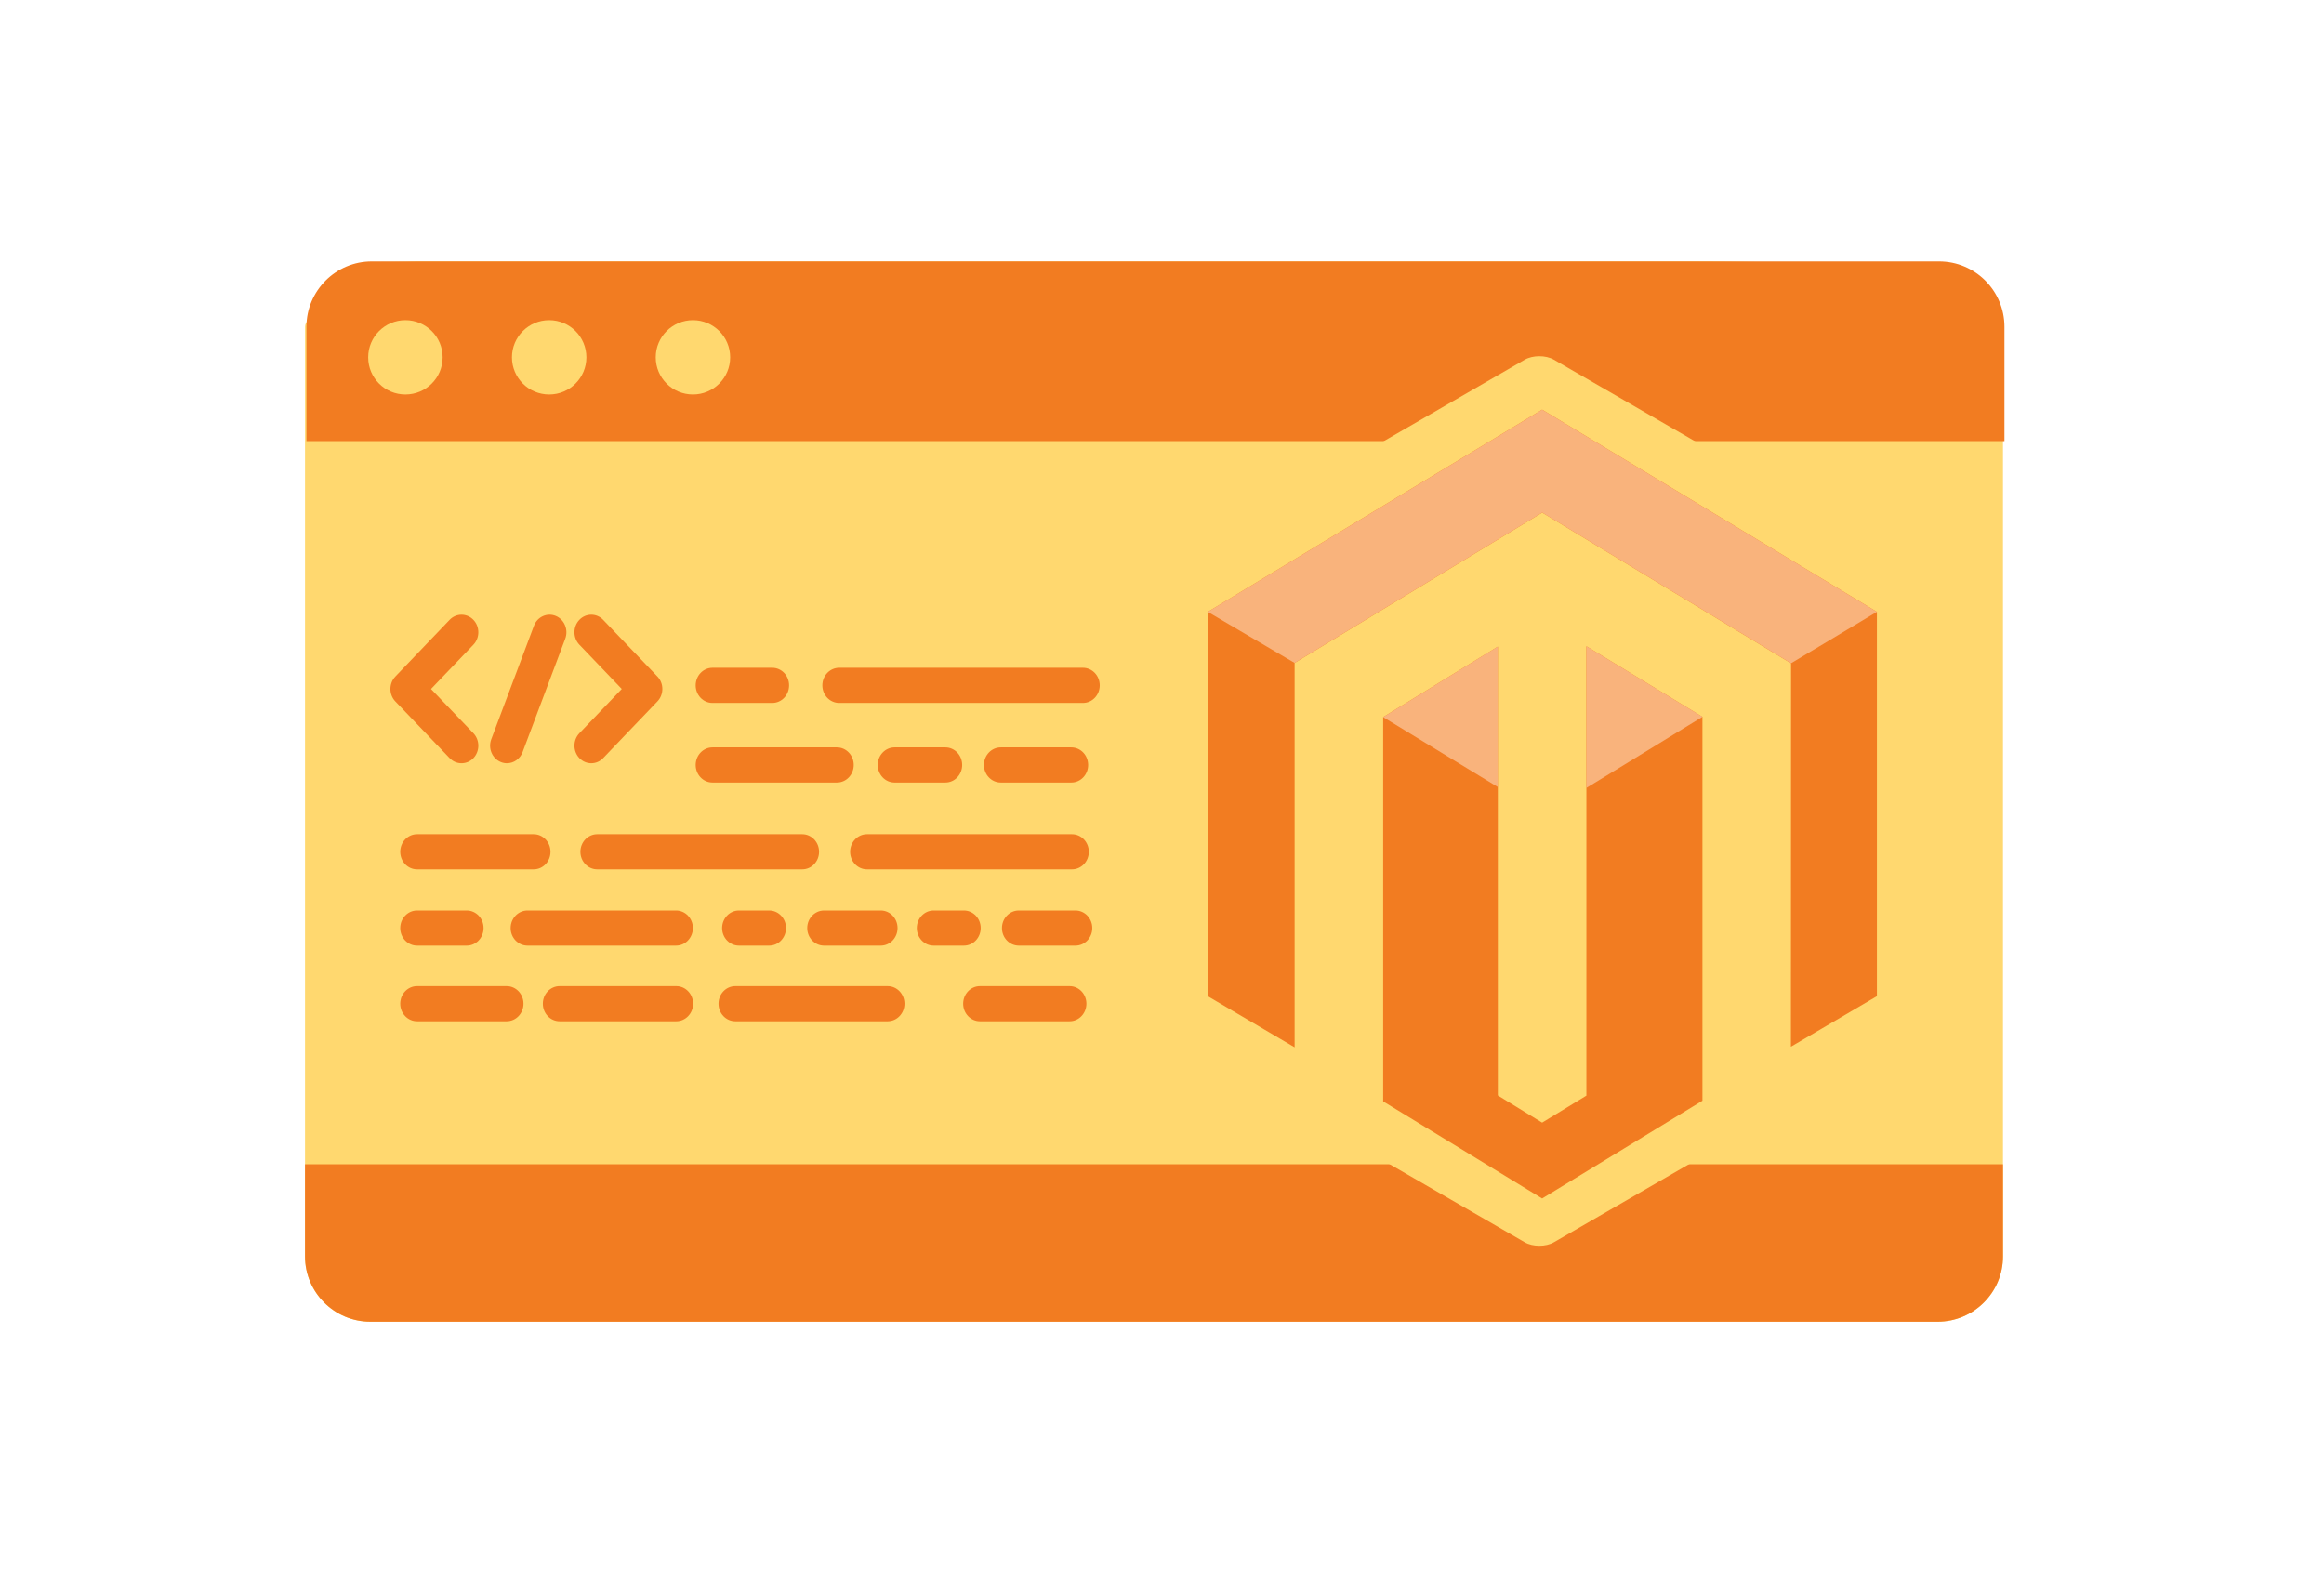 <svg width="160" height="109" viewBox="0 0 160 109" fill="none" xmlns="http://www.w3.org/2000/svg">
<path d="M133.394 91H25.506C23.017 91 21 88.986 21 86.501V22.499C21 20.015 40.471 18 25.506 18H115.94C135.882 18 137.9 20.015 137.9 22.499V86.501C137.899 88.986 135.882 91 133.394 91Z" fill="#FFD86F"/>
<path d="M137.899 80.161H21V86.501C21 88.986 23.017 91 25.506 91H133.394C135.882 91 137.9 88.986 137.9 86.501V80.161H137.899Z" fill="#F27C21"/>
<path d="M138 30.37H21.098V22.499C21.098 20.015 23.115 18 25.602 18H133.494C135.982 18 138 20.015 138 22.499V30.37V30.37Z" fill="#F27C21"/>
<path d="M31.774 52.55C31.478 52.55 31.181 52.432 30.954 52.196L27.218 48.292C26.766 47.82 26.766 47.054 27.218 46.581L30.954 42.677C31.407 42.204 32.14 42.204 32.593 42.677C33.044 43.15 33.044 43.915 32.593 44.388L29.674 47.437L32.593 50.486C33.044 50.959 33.044 51.724 32.593 52.197C32.366 52.432 32.071 52.55 31.774 52.55Z" fill="#F27C21"/>
<path d="M40.707 52.55C40.412 52.55 40.115 52.432 39.888 52.196C39.436 51.723 39.436 50.957 39.888 50.485L42.806 47.436L39.888 44.387C39.436 43.914 39.436 43.148 39.888 42.676C40.34 42.203 41.074 42.203 41.526 42.676L45.262 46.58C45.714 47.053 45.714 47.819 45.262 48.291L41.526 52.195C41.3 52.432 41.003 52.55 40.707 52.55Z" fill="#F27C21"/>
<path d="M34.9 52.55C34.759 52.55 34.616 52.523 34.477 52.465C33.882 52.221 33.589 51.519 33.823 50.897L36.759 43.088C36.992 42.467 37.665 42.161 38.26 42.405C38.855 42.649 39.148 43.352 38.915 43.974L35.979 51.783C35.799 52.259 35.361 52.55 34.9 52.55Z" fill="#F27C21"/>
<path d="M36.742 59.856H28.713C28.074 59.856 27.555 59.314 27.555 58.646C27.555 57.977 28.074 57.435 28.713 57.435H36.741C37.381 57.435 37.899 57.977 37.899 58.646C37.899 59.314 37.381 59.856 36.742 59.856Z" fill="#F27C21"/>
<path d="M55.232 59.856H41.117C40.478 59.856 39.959 59.314 39.959 58.646C39.959 57.977 40.478 57.435 41.117 57.435H55.232C55.872 57.435 56.39 57.977 56.39 58.646C56.39 59.314 55.872 59.856 55.232 59.856Z" fill="#F27C21"/>
<path d="M73.803 59.856H59.687C59.048 59.856 58.529 59.314 58.529 58.646C58.529 57.977 59.048 57.435 59.687 57.435H73.803C74.443 57.435 74.961 57.977 74.961 58.646C74.961 59.314 74.443 59.856 73.803 59.856Z" fill="#F27C21"/>
<path d="M32.133 65.108H28.713C28.074 65.108 27.555 64.567 27.555 63.898C27.555 63.23 28.074 62.688 28.713 62.688H32.133C32.773 62.688 33.291 63.229 33.291 63.898C33.291 64.567 32.773 65.108 32.133 65.108Z" fill="#F27C21"/>
<path d="M52.956 65.108H50.873C50.234 65.108 49.715 64.567 49.715 63.898C49.715 63.23 50.234 62.688 50.873 62.688H52.956C53.595 62.688 54.114 63.229 54.114 63.898C54.114 64.567 53.595 65.108 52.956 65.108Z" fill="#F27C21"/>
<path d="M46.544 65.108H36.314C35.674 65.108 35.156 64.567 35.156 63.898C35.156 63.23 35.674 62.688 36.314 62.688H46.544C47.184 62.688 47.702 63.229 47.702 63.898C47.702 64.567 47.183 65.108 46.544 65.108Z" fill="#F27C21"/>
<path d="M60.635 65.108H56.734C56.095 65.108 55.576 64.567 55.576 63.898C55.576 63.23 56.095 62.688 56.734 62.688H60.635C61.274 62.688 61.793 63.229 61.793 63.898C61.793 64.567 61.274 65.108 60.635 65.108Z" fill="#F27C21"/>
<path d="M66.36 65.108H64.277C63.638 65.108 63.119 64.567 63.119 63.898C63.119 63.23 63.638 62.688 64.277 62.688H66.36C66.999 62.688 67.518 63.229 67.518 63.898C67.517 64.567 66.999 65.108 66.36 65.108Z" fill="#F27C21"/>
<path d="M74.042 65.108H70.141C69.501 65.108 68.982 64.567 68.982 63.898C68.982 63.23 69.501 62.688 70.141 62.688H74.042C74.681 62.688 75.2 63.229 75.2 63.898C75.2 64.567 74.681 65.108 74.042 65.108Z" fill="#F27C21"/>
<path d="M53.168 48.398H49.053C48.413 48.398 47.895 47.857 47.895 47.188C47.895 46.52 48.413 45.978 49.053 45.978H53.168C53.808 45.978 54.326 46.519 54.326 47.188C54.326 47.858 53.808 48.398 53.168 48.398Z" fill="#F27C21"/>
<path d="M74.555 48.398H57.775C57.136 48.398 56.617 47.857 56.617 47.188C56.617 46.52 57.136 45.978 57.775 45.978H74.555C75.194 45.978 75.713 46.519 75.713 47.188C75.713 47.858 75.194 48.398 74.555 48.398Z" fill="#F27C21"/>
<path d="M73.757 53.878H68.9C68.26 53.878 67.742 53.337 67.742 52.668C67.742 52 68.26 51.458 68.9 51.458H73.757C74.397 51.458 74.915 51.999 74.915 52.668C74.915 53.337 74.396 53.878 73.757 53.878Z" fill="#F27C21"/>
<path d="M65.084 53.878H61.588C60.949 53.878 60.43 53.337 60.43 52.668C60.43 52 60.949 51.458 61.588 51.458H65.084C65.724 51.458 66.242 51.999 66.242 52.668C66.242 53.337 65.724 53.878 65.084 53.878Z" fill="#F27C21"/>
<path d="M57.618 53.878H49.053C48.414 53.878 47.895 53.337 47.895 52.668C47.895 52 48.414 51.458 49.053 51.458H57.618C58.257 51.458 58.776 51.999 58.776 52.668C58.776 53.337 58.257 53.878 57.618 53.878Z" fill="#F27C21"/>
<path d="M46.559 70.317H38.531C37.891 70.317 37.373 69.775 37.373 69.107C37.373 68.438 37.891 67.896 38.531 67.896H46.559C47.199 67.896 47.717 68.438 47.717 69.107C47.717 69.774 47.199 70.317 46.559 70.317Z" fill="#F27C21"/>
<path d="M34.882 70.317H28.713C28.074 70.317 27.555 69.775 27.555 69.107C27.555 68.438 28.074 67.896 28.713 67.896H34.882C35.521 67.896 36.04 68.438 36.04 69.107C36.04 69.774 35.521 70.317 34.882 70.317ZM73.638 70.317H67.469C66.83 70.317 66.311 69.775 66.311 69.107C66.311 68.438 66.83 67.896 67.469 67.896H73.638C74.277 67.896 74.796 68.438 74.796 69.107C74.796 69.774 74.277 70.317 73.638 70.317Z" fill="#F27C21"/>
<path d="M61.112 70.317H50.625C49.985 70.317 49.467 69.775 49.467 69.107C49.467 68.438 49.985 67.896 50.625 67.896H61.112C61.752 67.896 62.27 68.438 62.27 69.107C62.27 69.774 61.752 70.317 61.112 70.317Z" fill="#F27C21"/>
<path d="M30.474 24.603C30.474 26.016 29.326 27.162 27.911 27.162C26.495 27.162 25.348 26.016 25.348 24.603C25.348 23.19 26.495 22.044 27.911 22.044C29.326 22.044 30.474 23.189 30.474 24.603Z" fill="#FFD86F"/>
<path d="M40.371 24.603C40.371 26.016 39.224 27.162 37.809 27.162C36.394 27.162 35.246 26.016 35.246 24.603C35.246 23.19 36.394 22.044 37.809 22.044C39.224 22.044 40.371 23.189 40.371 24.603Z" fill="#FFD86F"/>
<path d="M50.27 24.603C50.27 26.016 49.122 27.162 47.707 27.162C46.291 27.162 45.145 26.016 45.145 24.603C45.145 23.19 46.291 22.044 47.707 22.044C49.122 22.044 50.27 23.189 50.27 24.603Z" fill="#FFD86F"/>
<path d="M79.195 40.826C79.195 40.189 79.647 39.406 80.2 39.086L104.972 24.765C105.525 24.446 106.429 24.446 106.981 24.765L131.753 39.086C132.306 39.406 132.758 40.189 132.758 40.826V69.472C132.758 70.11 132.306 70.893 131.753 71.212L106.981 85.533C106.429 85.853 105.525 85.853 104.972 85.533L80.2 71.212C79.647 70.893 79.195 70.11 79.195 69.472V40.826V40.826Z" fill="#FFD86F"/>
<path d="M109.218 44.495V75.434L106.171 77.294L103.122 75.423V44.519L95.226 49.373V75.831L106.17 82.517L117.208 75.784V49.356L109.218 44.495ZM106.171 28.203L83.152 42.128V68.591L89.13 72.108V45.644L106.176 35.294L123.237 45.628L123.308 45.667L123.299 72.067L129.22 68.589V42.128L106.171 28.203Z" fill="#F27C21"/>
<path d="M129.219 42.127L106.172 28.204L83.152 42.127L89.13 45.643L106.176 35.293L123.308 45.668L129.219 42.127ZM109.218 44.494V54.25L117.209 49.354L109.218 44.494ZM95.226 49.374L103.12 54.188V44.518L95.226 49.374Z" fill="#F9B37C"/>
</svg>
